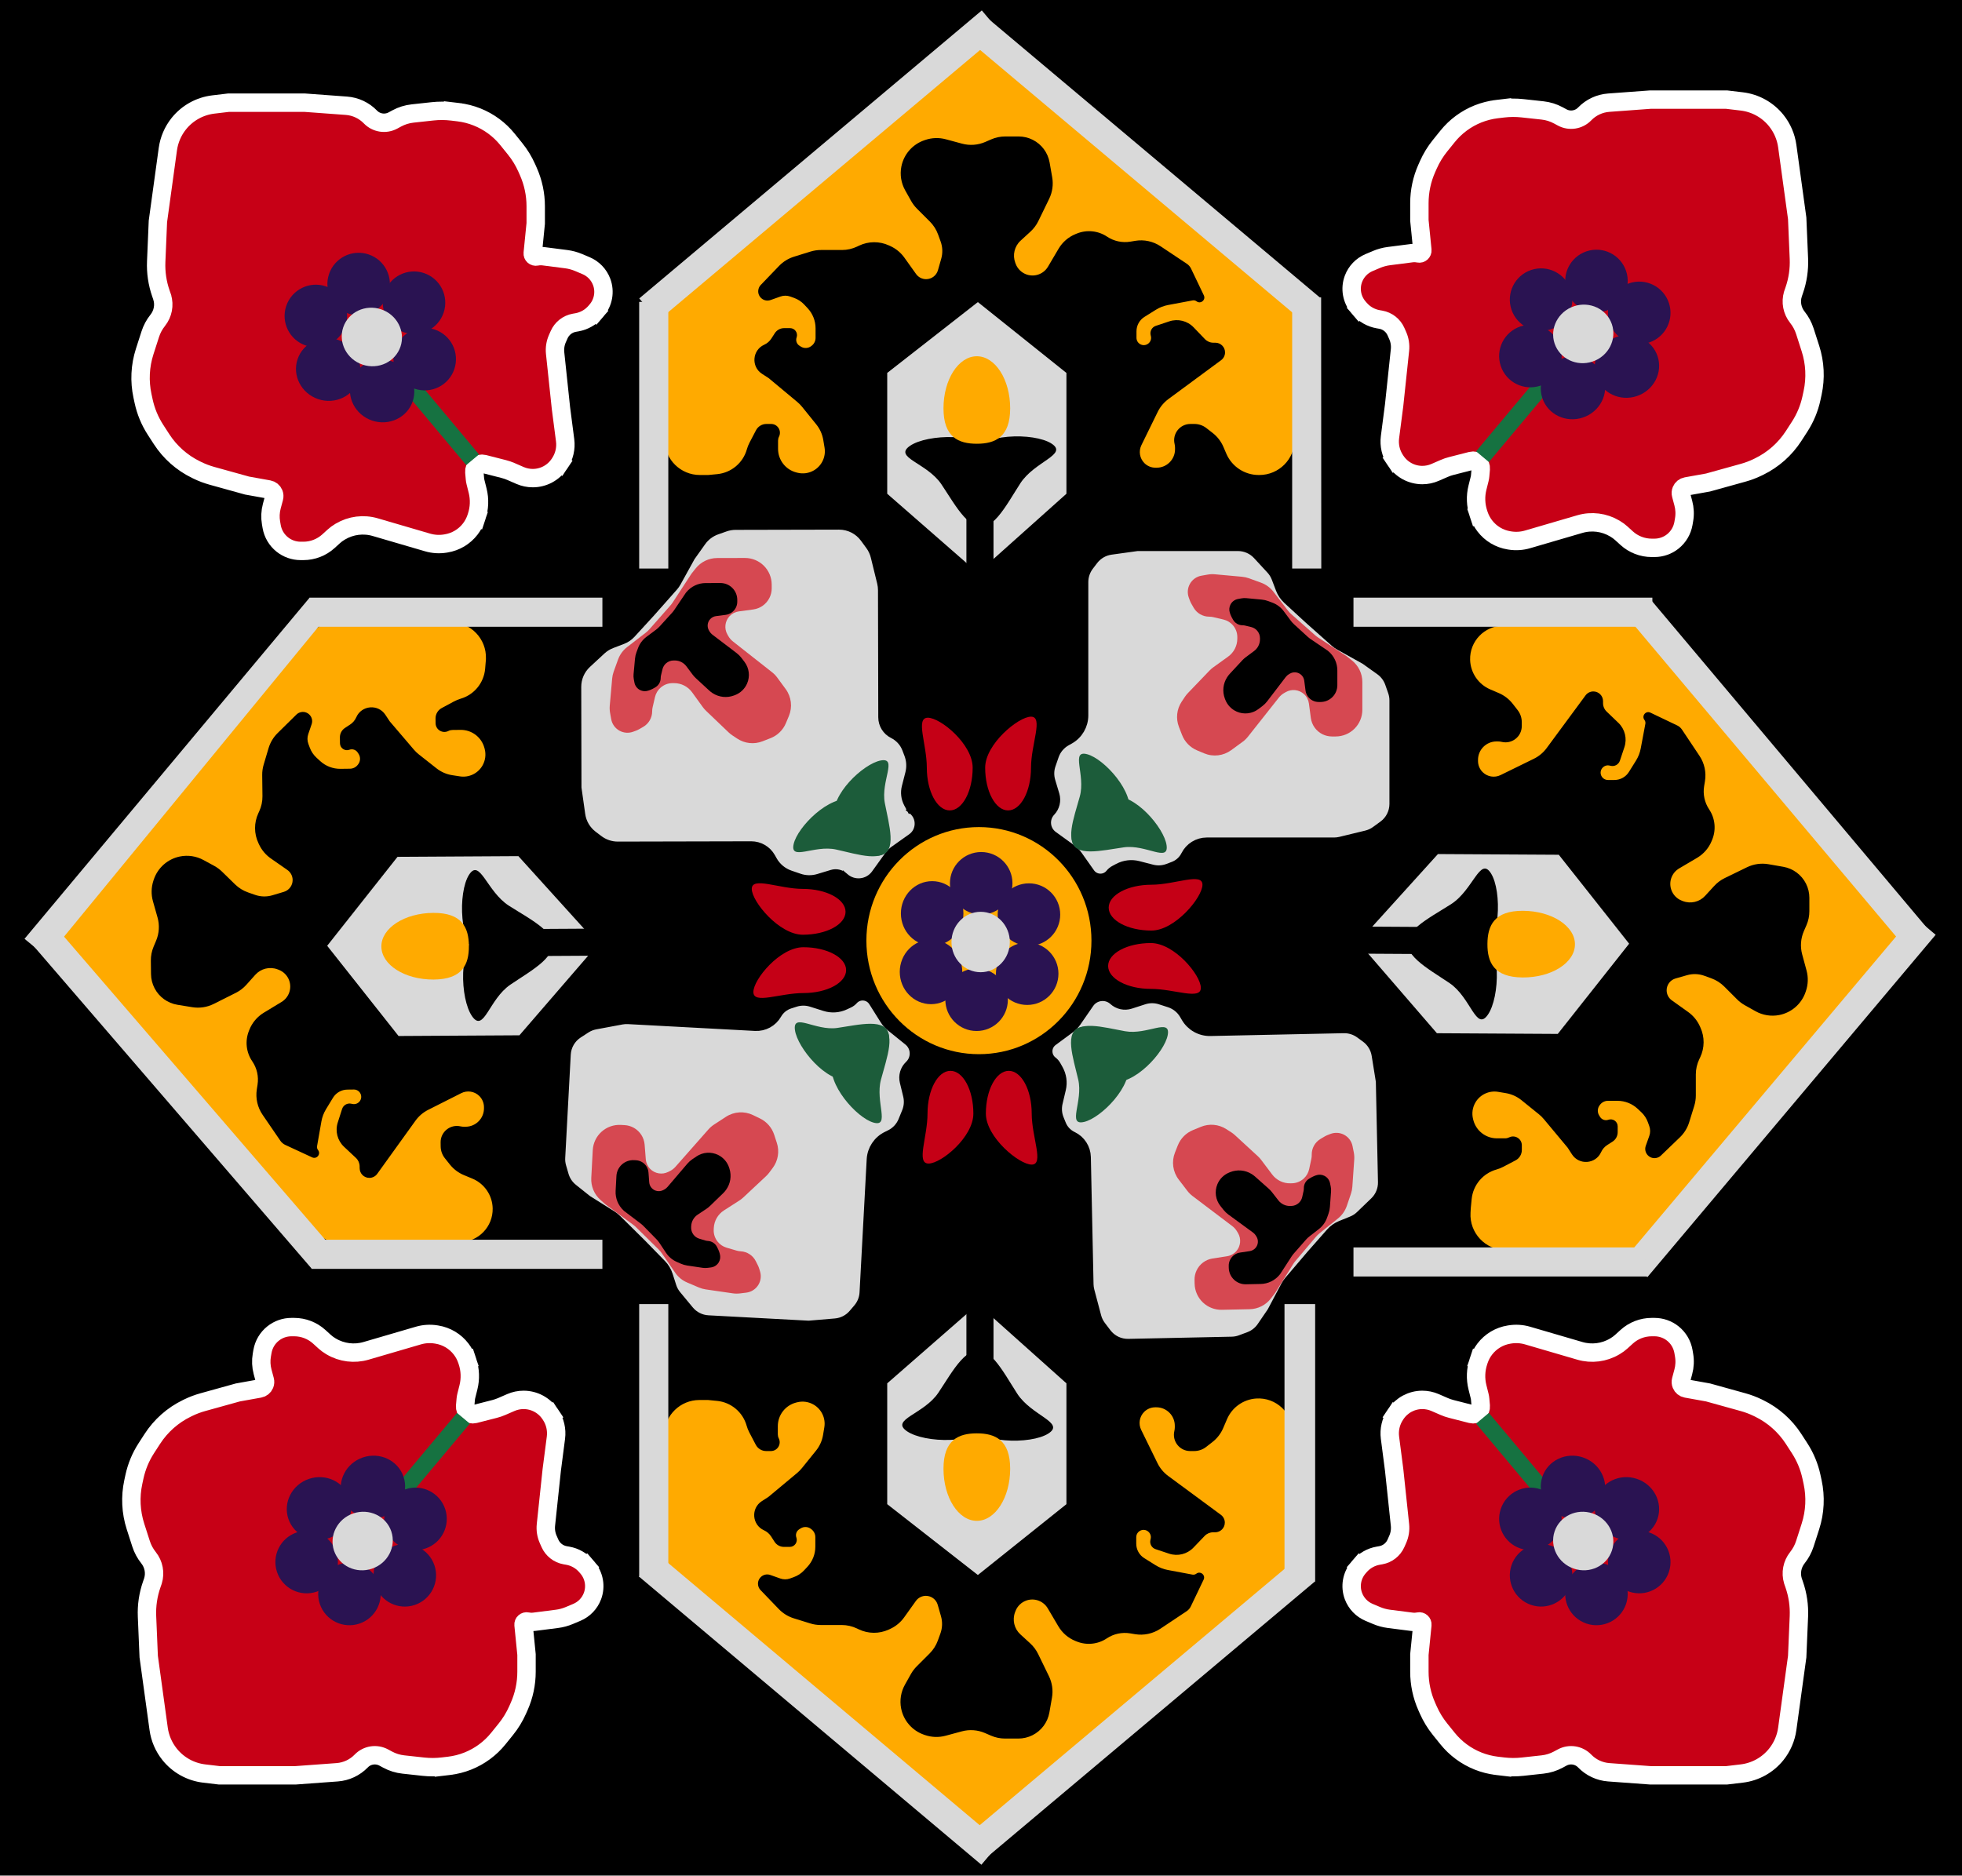 <svg width="1280" height="1224" viewBox="0 0 1280 1224" fill="none" xmlns="http://www.w3.org/2000/svg">
<rect x="0" y="0" width="1280" height="1224" fill="#333333" stroke="none"/>
<g clip-path="url(#clip0_109_880)">
<rect width="1223.55" height="1732" transform="matrix(0 -1 1 0 -226 1223.55)" fill="black"/>
<path d="M697.956 670.862L686.665 679.195C682.112 682.556 682.051 689.344 686.544 692.785C687.461 693.487 688.225 694.369 688.79 695.376L690.221 697.927C692.385 701.787 693.023 706.318 692.008 710.625L689.886 719.633C689.046 723.197 689.334 726.933 690.709 730.326L692.126 733.82C693.546 737.323 696.229 740.165 699.645 741.784C704.808 744.23 708.146 749.384 708.267 755.095L709.047 791.988L710.023 838.128C710.052 839.531 710.249 840.925 710.608 842.281L715.082 859.168C715.674 861.402 716.698 863.498 718.096 865.337L721.722 870.108C725.144 874.609 730.513 877.202 736.166 877.082L803.678 875.654C805.666 875.612 807.632 875.235 809.494 874.539L814.926 872.508C818.34 871.231 821.276 868.93 823.331 865.92L830.065 856.059L838.961 839.216C839.565 838.072 840.294 836.997 841.133 836.011L855.793 818.8L868.308 804.605C870.121 802.549 872.386 800.944 874.926 799.914L882.058 797.023C884.147 796.176 886.055 794.937 887.678 793.374L896.971 784.424C900.524 781.003 902.486 776.252 902.382 771.321L900.993 705.66L898.231 688.457C897.492 683.851 894.962 679.725 891.193 676.977L887.396 674.209C884.269 671.93 880.48 670.739 876.611 670.821L807.141 672.291L789.634 672.661C783.238 672.796 777.269 669.465 774.026 663.951L772.812 661.887C770.616 658.154 767.126 655.357 763.004 654.027L757.036 652.101C753.505 650.962 749.705 650.963 746.174 652.104L737.348 654.956C733.636 656.156 729.566 655.276 726.682 652.649C721.813 648.216 714.152 649.092 710.41 654.511L702.004 666.684C700.895 668.291 699.527 669.702 697.956 670.862Z" fill="#D9D9D9" stroke="black" stroke-width="6.797"/>
<path d="M766.53 752.161L768.376 747.484C770.172 742.933 773.743 739.31 778.267 737.447L783.445 735.316C788.86 733.087 795.021 733.632 799.962 736.777L803.14 738.8C804.036 739.371 804.88 740.019 805.662 740.739L820.615 754.498C821.418 755.237 822.152 756.047 822.809 756.919L829.956 766.417C832.755 770.136 837.172 772.281 841.826 772.183L842.861 772.161C845.737 772.1 848.492 770.986 850.602 769.029C852.376 767.384 853.599 765.23 854.103 762.864L855.519 756.219C855.707 755.336 855.792 754.434 855.773 753.531C855.684 749.328 857.854 745.4 861.459 743.238L863.937 741.752C864.663 741.316 865.426 740.943 866.216 740.636L867.95 739.964C870.811 738.855 874.009 739.019 876.741 740.417C879.672 741.916 881.756 744.674 882.397 747.904L883.198 751.944C883.508 753.508 883.609 755.106 883.499 756.697L882.263 774.44C882.155 775.987 881.848 777.514 881.349 778.982L878.666 786.877C877.565 790.116 875.564 792.974 872.897 795.117L860.941 804.723C860.048 805.441 859.225 806.242 858.484 807.116L845.182 822.81C844.622 823.471 844.111 824.171 843.652 824.905L831.846 843.784L829.167 847.282C825.842 851.623 820.724 854.217 815.257 854.333L806.916 854.509L797.135 854.716C792.519 854.814 788.054 853.074 784.722 849.88C781.389 846.685 779.462 842.298 779.364 837.682L779.313 835.256C779.268 833.1 779.725 830.964 780.648 829.015C782.619 824.854 786.524 821.941 791.074 821.236L800.499 819.776C802.845 819.413 804.989 818.236 806.555 816.453C809.461 813.145 809.896 808.338 807.631 804.562L806.977 803.472C806.197 802.17 805.173 801.03 803.963 800.114L778.038 780.492C776.741 779.51 775.583 778.357 774.596 777.065L768.968 769.695C765.139 764.681 764.214 758.029 766.53 752.161Z" fill="#D64851"/>
<path d="M798.195 789.483L796.173 786.925C793.021 782.936 792.263 777.558 794.188 772.853C795.636 769.313 798.462 766.513 802.015 765.098L802.591 764.868C807.153 763.052 812.305 763.496 816.488 766.067L816.596 766.133C817.385 766.618 818.129 767.171 818.821 767.786L827.76 775.732C828.503 776.392 829.183 777.119 829.794 777.902L834.009 783.317C835.849 785.679 838.697 787.034 841.691 786.971L842.439 786.955C844.222 786.917 845.933 786.242 847.261 785.051C848.424 784.01 849.23 782.63 849.567 781.106L850.454 777.097C850.577 776.543 850.632 775.978 850.621 775.411C850.566 772.824 851.922 770.411 854.16 769.113L855.845 768.136C856.317 767.862 856.811 767.628 857.322 767.436L858.502 766.994C860.291 766.322 862.278 766.421 863.992 767.267C865.907 768.212 867.277 769.989 867.705 772.081L868.163 774.319C868.376 775.359 868.445 776.423 868.368 777.482L867.63 787.613C867.525 789.059 867.227 790.484 866.746 791.851L865.779 794.595C864.738 797.547 862.871 800.137 860.398 802.057L854.276 806.811C853.458 807.447 852.703 808.158 852.02 808.937L844.051 818.018C843.529 818.613 843.051 819.245 842.621 819.909L835.255 831.282L834.933 831.688C831.914 835.496 827.354 837.76 822.495 837.862L819.285 837.93L812.832 838.067C809.991 838.127 807.238 837.081 805.153 835.151C802.973 833.131 801.706 830.313 801.643 827.341L801.617 826.104C801.588 824.722 801.89 823.353 802.499 822.113C803.749 819.568 806.168 817.797 808.971 817.376L815.313 816.422C816.738 816.208 818.046 815.508 819.016 814.442C820.899 812.371 821.18 809.303 819.705 806.925L819.33 806.321C818.842 805.534 818.207 804.849 817.459 804.302L801.368 792.539C800.177 791.669 799.109 790.641 798.195 789.483Z" fill="black"/>
<path d="M577.464 665.352L569.997 653.47C566.986 648.678 560.221 648.111 556.454 652.334C555.686 653.196 554.749 653.892 553.703 654.38L551.052 655.616C547.041 657.487 542.475 657.784 538.256 656.451L529.431 653.661C525.941 652.558 522.193 652.566 518.707 653.684L515.117 654.835C511.517 655.99 508.483 658.454 506.613 661.739C503.788 666.705 498.4 669.648 492.695 669.342L455.847 667.365L409.763 664.892C408.362 664.816 406.958 664.908 405.578 665.165L388.404 668.366C386.132 668.789 383.966 669.653 382.027 670.91L376.999 674.17C372.255 677.246 369.268 682.406 368.965 688.053L365.347 755.483C365.24 757.468 365.47 759.457 366.025 761.366L367.644 766.934C368.663 770.434 370.738 773.533 373.586 775.808L382.917 783.259L399.048 793.388C400.144 794.077 401.162 794.883 402.082 795.794L418.15 811.698L431.371 825.239C433.285 827.2 434.717 829.579 435.554 832.188L437.905 839.517C438.593 841.663 439.686 843.658 441.123 845.394L449.354 855.329C452.501 859.128 457.092 861.439 462.017 861.703L527.598 865.222L544.959 863.753C549.607 863.36 553.911 861.145 556.933 857.592L559.976 854.013C562.483 851.065 563.953 847.375 564.161 843.511L567.884 774.124L568.822 756.639C569.165 750.251 572.933 744.547 578.674 741.725L580.823 740.669C584.709 738.758 587.759 735.487 589.393 731.476L591.759 725.668C593.159 722.231 593.442 718.442 592.568 714.836L590.383 705.822C589.464 702.031 590.645 698.037 593.48 695.357C598.265 690.833 597.963 683.128 592.839 678.992L581.327 669.701C579.808 668.474 578.503 667.005 577.464 665.352Z" fill="#D9D9D9" stroke="black" stroke-width="6.797"/>
<path d="M491.271 727.66L495.798 729.85C500.201 731.981 503.548 735.813 505.067 740.464L506.806 745.785C508.624 751.352 507.621 757.456 504.116 762.147L501.861 765.166C501.225 766.017 500.515 766.81 499.739 767.536L484.902 781.419C484.105 782.165 483.242 782.837 482.323 783.426L472.318 789.845C468.401 792.358 465.931 796.602 465.682 801.25L465.626 802.284C465.472 805.157 466.378 807.987 468.171 810.237C469.68 812.129 471.736 813.509 474.058 814.189L480.578 816.097C481.445 816.351 482.338 816.503 483.24 816.552C487.438 816.777 491.192 819.234 493.079 822.99L494.377 825.572C494.757 826.33 495.072 827.118 495.319 827.928L495.859 829.708C496.752 832.643 496.349 835.821 494.752 838.441C493.038 841.252 490.131 843.123 486.863 843.521L482.774 844.018C481.191 844.211 479.59 844.192 478.012 843.963L460.411 841.406C458.876 841.183 457.377 840.763 455.95 840.155L448.277 836.89C445.129 835.55 442.428 833.341 440.491 830.522L431.805 817.882C431.156 816.938 430.418 816.057 429.602 815.253L414.945 800.816C414.328 800.208 413.668 799.646 412.971 799.133L395.026 785.95L391.738 783.017C387.657 779.378 385.452 774.08 385.745 768.62L386.193 760.289L386.717 750.52C386.964 745.91 389.033 741.587 392.467 738.502C395.902 735.418 400.421 733.824 405.031 734.071L407.453 734.201C409.607 734.317 411.704 734.932 413.578 735.998C417.579 738.275 420.193 742.387 420.556 746.976L421.308 756.484C421.495 758.851 422.508 761.076 424.17 762.772C427.251 765.917 432.012 766.71 435.947 764.733L437.083 764.162C438.44 763.481 439.653 762.545 440.657 761.407L462.16 737.02C463.236 735.8 464.472 734.732 465.835 733.844L473.605 728.781C478.89 725.337 485.593 724.912 491.271 727.66Z" fill="#D64851"/>
<path d="M451.688 756.451L454.39 754.626C458.603 751.781 464.022 751.426 468.571 753.697C471.993 755.406 474.573 758.433 475.72 762.082L475.905 762.674C477.376 767.358 476.549 772.462 473.672 776.442L473.598 776.545C473.056 777.295 472.449 777.996 471.784 778.64L463.192 786.961C462.479 787.652 461.703 788.276 460.876 788.826L455.162 792.626C452.668 794.284 451.105 797.023 450.944 800.013L450.904 800.76C450.809 802.541 451.354 804.298 452.442 805.711C453.394 806.948 454.71 807.855 456.204 808.305L460.136 809.489C460.679 809.653 461.239 809.751 461.805 809.781C464.389 809.92 466.693 811.452 467.821 813.781L468.669 815.534C468.907 816.025 469.104 816.536 469.257 817.059L469.61 818.269C470.146 820.104 469.899 822.078 468.928 823.723C467.842 825.562 465.968 826.796 463.85 827.067L461.583 827.356C460.531 827.491 459.464 827.48 458.414 827.324L448.366 825.832C446.933 825.619 445.534 825.216 444.206 824.633L441.543 823.464C438.677 822.206 436.233 820.15 434.503 817.541L430.219 811.081C429.647 810.218 428.994 809.412 428.268 808.672L419.807 800.048C419.253 799.483 418.659 798.959 418.028 798.48L407.238 790.286L406.856 789.934C403.285 786.639 401.368 781.923 401.629 777.07L401.801 773.863L402.147 767.419C402.299 764.581 403.547 761.914 405.628 759.979C407.805 757.955 410.71 756.903 413.678 757.062L414.914 757.128C416.294 757.202 417.636 757.606 418.828 758.306C421.273 759.742 422.857 762.286 423.068 765.114L423.546 771.509C423.653 772.946 424.253 774.303 425.244 775.35C427.168 777.382 430.207 777.891 432.688 776.598L433.319 776.269C434.14 775.841 434.871 775.259 435.471 774.554L448.403 759.386C449.36 758.264 450.465 757.276 451.688 756.451Z" fill="black"/>
<path d="M450.341 362.891L450.229 363.048L450.136 363.216L440.923 379.887C440.417 380.802 439.813 381.659 439.12 382.442L424.157 399.351L411.394 413.286C409.899 414.918 408.046 416.18 405.979 416.973L398.793 419.729C396.284 420.691 393.982 422.124 392.011 423.952L382.55 432.724C378.237 436.723 375.792 442.342 375.805 448.223L375.952 513.898L375.952 514.132L375.985 514.365L378.421 531.617C379.198 537.125 382.121 542.101 386.553 545.462L390.296 548.301C393.972 551.089 398.462 552.593 403.076 552.583L472.562 552.428L490.073 552.389C495.24 552.377 500.01 555.159 502.544 559.661L503.719 561.748C506.252 566.247 510.349 569.661 515.233 571.339L521.164 573.377C525.348 574.815 529.878 574.899 534.112 573.619L542.99 570.934C545.557 570.157 548.344 570.816 550.292 572.658L552.53 570.293L550.292 572.658C556.572 578.597 566.646 577.637 571.691 570.619L580.326 558.607C581.246 557.327 582.372 556.208 583.659 555.296L595.105 547.177C601.567 542.594 601.831 533.096 595.634 528.161L593.517 530.82L595.634 528.161C595.092 527.729 594.643 527.192 594.316 526.581L591.321 528.187L594.316 526.581L592.934 524.003C591.245 520.853 590.799 517.184 591.684 513.721L593.977 504.755C595.058 500.526 594.799 496.065 593.236 491.99L591.886 488.469C590.228 484.145 587.006 480.6 582.858 478.538C578.895 476.568 576.386 472.528 576.376 468.102L576.294 431.201L576.191 385.051C576.187 383.378 575.984 381.712 575.587 380.087L571.433 363.118C570.778 360.442 569.604 357.921 567.979 355.696L564.444 350.858C560.466 345.415 554.125 342.203 547.383 342.218L479.856 342.369C477.485 342.374 475.133 342.779 472.897 343.567L467.428 345.495C463.33 346.94 459.778 349.617 457.26 353.159L450.341 362.891Z" fill="#D9D9D9" stroke="black" stroke-width="6.797"/>
<path d="M514.671 467.222L512.737 471.863C510.855 476.379 507.216 479.934 502.657 481.711L497.441 483.743C491.984 485.87 485.834 485.208 480.954 481.971L477.815 479.888C476.929 479.3 476.098 478.636 475.329 477.901L460.64 463.862C459.851 463.108 459.132 462.284 458.492 461.4L451.525 451.769C448.797 447.998 444.422 445.769 439.768 445.779L438.732 445.781C435.855 445.788 433.08 446.85 430.933 448.766C429.128 450.378 427.865 452.508 427.316 454.864L425.775 461.481C425.57 462.36 425.468 463.261 425.47 464.164C425.479 468.368 423.235 472.254 419.59 474.347L417.085 475.787C416.35 476.209 415.58 476.567 414.785 476.859L413.039 477.498C410.157 478.553 406.962 478.328 404.257 476.879C401.355 475.325 399.324 472.527 398.745 469.286L398.02 465.231C397.739 463.662 397.668 462.062 397.809 460.474L399.38 442.757C399.517 441.213 399.853 439.692 400.38 438.233L403.212 430.39C404.374 427.173 406.428 424.353 409.135 422.261L421.271 412.883C422.177 412.182 423.015 411.397 423.773 410.537L437.369 395.097C437.941 394.448 438.466 393.757 438.939 393.032L451.1 374.38L453.845 370.933C457.251 366.656 462.417 364.158 467.885 364.146L476.228 364.128L486.012 364.106C490.628 364.096 495.059 365.919 498.331 369.176C501.602 372.433 503.446 376.857 503.456 381.473L503.462 383.899C503.467 386.056 502.969 388.184 502.009 390.115C499.96 394.237 496 397.076 491.438 397.695L481.987 398.976C479.635 399.295 477.469 400.431 475.869 402.184C472.901 405.437 472.375 410.234 474.568 414.052L475.201 415.155C475.957 416.471 476.959 417.63 478.152 418.569L503.701 438.678C504.979 439.684 506.115 440.859 507.077 442.17L512.565 449.645C516.299 454.73 517.098 461.399 514.671 467.222Z" fill="#D64851"/>
<path d="M483.723 429.306L485.695 431.902C488.771 435.95 489.428 441.341 487.414 446.009C485.899 449.522 483.021 452.267 479.441 453.615L478.861 453.834C474.266 455.564 469.123 455.022 464.99 452.373L464.882 452.304C464.103 451.805 463.369 451.238 462.689 450.61L453.902 442.496C453.172 441.822 452.506 441.083 451.91 440.287L447.798 434.794C446.003 432.397 443.181 430.989 440.187 430.995L439.439 430.997C437.655 431.001 435.931 431.644 434.581 432.809C433.399 433.829 432.567 435.193 432.201 436.71L431.238 440.702C431.105 441.253 431.039 441.818 431.04 442.384C431.046 444.972 429.644 447.358 427.382 448.614L425.679 449.559C425.202 449.824 424.703 450.049 424.189 450.231L423.001 450.651C421.199 451.289 419.214 451.152 417.517 450.274C415.62 449.293 414.284 447.49 413.895 445.391L413.48 443.144C413.287 442.1 413.238 441.035 413.335 439.978L414.264 429.863C414.397 428.419 414.721 427 415.229 425.642L416.247 422.918C417.343 419.986 419.26 417.431 421.768 415.558L427.979 410.92C428.809 410.301 429.577 409.604 430.275 408.838L438.414 399.909C438.947 399.324 439.437 398.701 439.88 398.045L447.459 386.814L447.789 386.414C450.88 382.664 455.482 380.487 460.342 380.476L463.553 380.469L470.007 380.455C472.848 380.448 475.581 381.546 477.629 383.516C479.771 385.576 480.984 388.418 480.991 391.39L480.994 392.628C480.997 394.01 480.668 395.373 480.036 396.601C478.738 399.122 476.287 400.847 473.476 401.215L467.117 402.049C465.688 402.236 464.367 402.91 463.377 403.958C461.455 405.993 461.116 409.056 462.547 411.461L462.91 412.072C463.383 412.868 464.005 413.565 464.742 414.126L480.608 426.191C481.782 427.084 482.83 428.132 483.723 429.306Z" fill="black"/>
<path d="M702.877 558.443L710.969 569.908C714.233 574.531 721.018 574.735 724.554 570.316C725.275 569.414 726.172 568.669 727.191 568.126L729.772 566.749C733.677 564.667 738.221 564.125 742.505 565.231L751.466 567.543C755.011 568.458 758.753 568.249 762.174 566.946L765.697 565.604C769.23 564.258 772.128 561.635 773.819 558.254C776.374 553.144 781.596 549.916 787.31 549.916H824.211H870.361C871.764 549.916 873.162 549.749 874.525 549.419L891.503 545.303C893.749 544.758 895.866 543.779 897.735 542.42L902.58 538.896C907.153 535.57 909.859 530.257 909.859 524.603V457.075C909.859 455.087 909.523 453.113 908.867 451.237L906.951 445.764C905.747 442.323 903.509 439.34 900.542 437.221L890.826 430.281L874.175 421.03C873.044 420.402 871.985 419.65 871.017 418.79L854.12 403.77L840.192 390.957C838.176 389.102 836.618 386.803 835.642 384.242L832.903 377.05C832.1 374.944 830.902 373.01 829.373 371.354L820.622 361.874C817.277 358.249 812.568 356.188 807.636 356.188H741.961L724.703 358.585C720.083 359.227 715.904 361.669 713.077 365.379L710.229 369.116C707.884 372.194 706.614 375.957 706.614 379.827V449.313V466.824C706.614 473.221 703.157 479.119 697.576 482.245L695.487 483.414C691.708 485.531 688.838 488.961 687.421 493.053L685.369 498.98C684.156 502.486 684.076 506.286 685.143 509.84L687.808 518.723C688.929 522.46 687.962 526.511 685.276 529.339C680.74 534.113 681.454 541.791 686.793 545.646L698.786 554.308C700.368 555.451 701.751 556.848 702.877 558.443Z" fill="#D9D9D9" stroke="black" stroke-width="6.797"/>
<path d="M338.865 675.592L260.016 676.047L213.453 617.176L259.342 559.132L338.191 558.677L390.184 616.157L338.865 675.592Z" fill="#D9D9D9"/>
<rect x="515.299" y="622.912" width="169.937" height="17.674" transform="rotate(179.67 515.299 622.912)" fill="black"/>
<path d="M313.797 626.285C299.175 616.964 298.801 582.266 305.943 570.934C313.084 559.602 317.473 581.762 332.095 591.083C346.718 600.404 366.307 609.999 359.166 621.331C352.025 632.664 328.419 635.606 313.797 626.285Z" fill="black"/>
<path d="M312.767 607.658C298.664 617.232 300.197 651.919 307.958 663.121C315.718 674.322 318.887 652.096 332.991 642.523C347.094 632.949 366.147 623.015 358.387 611.813C350.626 600.612 326.871 598.085 312.767 607.658Z" fill="black"/>
<path d="M248.806 617.651C248.737 605.638 263.897 595.812 282.668 595.703C301.438 595.595 305.835 605.309 305.904 617.322C305.973 629.335 301.689 639.098 282.919 639.207C264.148 639.315 248.876 629.664 248.806 617.651Z" fill="#FFAA00"/>
<path d="M937.428 674.233L1016.28 674.688L1062.84 615.817L1016.95 557.773L938.102 557.318L886.109 614.798L937.428 674.233Z" fill="#D9D9D9"/>
<rect width="169.937" height="17.674" transform="matrix(1 0.006 0.006 -1 760.995 621.553)" fill="black"/>
<path d="M964.863 625.287C979.486 615.966 979.859 581.268 972.717 569.936C965.576 558.604 961.187 580.764 946.565 590.085C931.943 599.406 912.353 609.001 919.494 620.333C926.635 631.666 950.241 634.608 964.863 625.287Z" fill="black"/>
<path d="M965.893 606.66C979.996 616.234 978.463 650.921 970.702 662.123C962.942 673.324 959.773 651.098 945.67 641.524C931.566 631.951 912.513 622.017 920.274 610.815C928.034 599.614 951.79 597.087 965.893 606.66Z" fill="black"/>
<path d="M1027.49 616.292C1027.56 604.279 1012.4 594.453 993.628 594.344C974.858 594.236 970.461 603.95 970.392 615.963C970.323 627.976 974.607 637.739 993.377 637.848C1012.15 637.956 1027.42 628.305 1027.49 616.292Z" fill="#FFAA00"/>
<path d="M578.82 902.706V981.557L637.958 1027.78L695.737 981.557V902.706L637.958 851.045L578.82 902.706Z" fill="#D9D9D9"/>
<rect width="169.937" height="17.674" transform="matrix(0 1 1 0 630.485 725.971)" fill="black"/>
<path d="M628.529 927.93C637.935 942.498 672.634 942.671 683.925 935.465C695.216 928.258 673.031 923.997 663.626 909.429C654.221 894.86 644.512 875.326 633.221 882.533C621.93 889.739 619.124 913.361 628.529 927.93Z" fill="black"/>
<path d="M647.161 928.852C637.67 943.01 602.974 941.677 591.728 933.981C580.482 926.285 602.69 922.988 612.181 908.83C621.673 894.672 631.498 875.561 642.744 883.257C653.99 890.953 656.653 914.693 647.161 928.852Z" fill="black"/>
<path d="M637.28 992.432C649.294 992.432 659.032 977.216 659.032 958.445C659.032 939.674 649.294 935.334 637.28 935.334C625.267 935.334 615.528 939.674 615.528 958.445C615.528 977.216 625.267 992.432 637.28 992.432Z" fill="#FFAA00"/>
<path d="M578.82 322.2V243.35L637.958 197.127L695.737 243.35V322.2L637.958 373.861L578.82 322.2Z" fill="#D9D9D9"/>
<rect x="630.485" y="498.935" width="169.937" height="17.674" transform="rotate(-90 630.485 498.935)" fill="black"/>
<ellipse cx="638.642" cy="613.813" rx="74.093" ry="73.413" transform="rotate(-90 638.642 613.813)" fill="#FFAA00"/>
<circle cx="640.133" cy="576.393" r="20.392" transform="rotate(-90 640.133 576.393)" fill="#2A1352"/>
<circle cx="670.133" cy="635.393" r="20.392" transform="rotate(-90 670.133 635.393)" fill="#2A1352"/>
<ellipse cx="608.133" cy="596.072" rx="21.072" ry="20.392" transform="rotate(-90 608.133 596.072)" fill="#2A1352"/>
<circle cx="637.133" cy="652.393" r="20.392" transform="rotate(-90 637.133 652.393)" fill="#2A1352"/>
<circle cx="671.289" cy="596.818" r="20.392" transform="rotate(-90 671.289 596.818)" fill="#2A1352"/>
<ellipse cx="607.392" cy="634.205" rx="21.072" ry="20.392" transform="rotate(-90 607.392 634.205)" fill="#2A1352"/>
<path d="M725.723 519.624C740.241 517.587 759.468 540.152 761.07 551.572C762.671 562.991 747.719 550.894 733.201 552.931C718.682 554.967 700.815 559.593 699.213 548.173C697.611 536.753 711.205 521.66 725.723 519.624Z" fill="#1C5C3A"/>
<path d="M736.578 531.274C740.423 517.127 720.455 495.216 709.327 492.192C698.199 489.167 708.32 505.522 704.475 519.669C700.63 533.816 693.795 550.96 704.923 553.985C716.051 557.009 732.733 545.421 736.578 531.274Z" fill="#1C5C3A"/>
<path d="M630.529 296.948C639.935 282.38 674.634 282.207 685.925 289.413C697.216 296.62 675.031 300.881 665.626 315.449C656.221 330.018 646.512 349.552 635.221 342.345C623.93 335.139 621.124 311.517 630.529 296.948Z" fill="black"/>
<path d="M649.161 296.026C639.67 281.868 604.974 283.201 593.728 290.897C582.482 298.593 604.69 301.89 614.181 316.048C623.673 330.206 633.498 349.317 644.744 341.621C655.99 333.925 658.653 310.184 649.161 296.026Z" fill="black"/>
<path d="M553.659 704.659C539.27 706.73 520.214 683.779 518.627 672.164C517.039 660.548 531.859 672.853 546.248 670.781C560.637 668.71 578.345 664.005 579.933 675.62C581.52 687.236 568.048 702.588 553.659 704.659Z" fill="#1C5C3A"/>
<path d="M542.9 692.808C539.089 707.198 558.88 729.484 569.909 732.56C580.938 735.636 570.906 719.001 574.717 704.612C578.528 690.223 585.302 672.785 574.274 669.709C563.245 666.632 546.711 678.419 542.9 692.808Z" fill="#1C5C3A"/>
<path d="M735.949 694.101C739.256 708.383 718.472 729.523 707.238 732.124C696.004 734.725 706.737 718.765 703.43 704.483C700.123 690.2 693.942 672.809 705.176 670.208C716.41 667.607 732.642 679.818 735.949 694.101Z" fill="#1C5C3A"/>
<path d="M725.301 705.94C739.731 708.524 759.799 686.703 761.831 675.353C763.864 664.002 748.464 675.524 734.033 672.94C719.603 670.356 701.923 665.057 699.89 676.408C697.858 687.759 710.87 703.356 725.301 705.94Z" fill="#1C5C3A"/>
<path d="M544.356 533.138C541.609 518.738 563.203 498.426 574.53 496.265C585.857 494.105 574.509 509.634 577.255 524.034C580.002 538.435 585.5 556.054 574.172 558.214C562.845 560.375 547.103 547.539 544.356 533.138Z" fill="#1C5C3A"/>
<path d="M555.458 521.724C541.139 518.578 520.235 539.599 517.761 550.862C515.287 562.124 531.125 551.212 545.443 554.358C559.762 557.504 577.222 563.489 579.696 552.226C582.17 540.963 569.777 524.87 555.458 521.724Z" fill="#1C5C3A"/>
<path d="M672.628 467.667C680.887 467.667 672.628 485.583 672.628 500.975C672.628 516.367 665.932 528.844 657.673 528.844C649.414 528.844 642.719 516.367 642.719 500.975C642.719 485.583 664.369 467.667 672.628 467.667Z" fill="#C50016"/>
<path d="M605.333 468.347C613.592 468.347 634.563 485.583 634.563 500.975C634.563 516.367 627.867 528.844 619.608 528.844C611.349 528.844 604.654 516.367 604.654 500.975C604.654 485.583 597.074 468.347 605.333 468.347Z" fill="#C50016"/>
<path d="M490.454 580.052C490.454 571.793 508.37 580.052 523.762 580.052C539.154 580.052 551.632 586.748 551.632 595.007C551.632 603.266 539.154 609.961 523.762 609.961C508.37 609.961 490.454 588.312 490.454 580.052Z" fill="#C50016"/>
<path d="M491.505 647.344C491.505 639.085 508.741 618.114 524.133 618.114C539.525 618.114 552.003 624.81 552.003 633.069C552.003 641.328 539.525 648.023 524.133 648.023C508.741 648.023 491.505 655.603 491.505 647.344Z" fill="#C50016"/>
<path d="M784.476 577.333C784.476 569.074 766.561 577.333 751.169 577.333C735.777 577.333 723.299 584.028 723.299 592.287C723.299 600.546 735.777 607.242 751.169 607.242C766.561 607.242 784.476 585.592 784.476 577.333Z" fill="#C50016"/>
<path d="M783.428 644.624C783.428 636.365 766.192 615.395 750.8 615.395C735.408 615.395 722.931 622.09 722.931 630.349C722.931 638.608 735.408 645.303 750.8 645.303C766.192 645.303 783.428 652.883 783.428 644.624Z" fill="#C50016"/>
<path d="M673.085 759.959C681.344 759.959 673.085 742.043 673.085 726.651C673.085 711.259 666.389 698.781 658.13 698.781C649.871 698.781 643.176 711.259 643.176 726.651C643.176 742.043 664.826 759.959 673.085 759.959Z" fill="#C50016"/>
<path d="M605.79 759.279C614.049 759.279 635.02 742.043 635.02 726.651C635.02 711.259 628.324 698.781 620.065 698.781C611.806 698.781 605.111 711.259 605.111 726.651C605.111 742.043 597.531 759.279 605.79 759.279Z" fill="#C50016"/>
<path d="M637.28 232.474C649.294 232.474 659.032 247.69 659.032 266.461C659.032 285.232 649.294 289.572 637.28 289.572C625.267 289.572 615.528 285.232 615.528 266.461C615.528 247.69 625.267 232.474 637.28 232.474Z" fill="#FFAA00"/>
<path d="M785.61 491.605L780.973 489.66C776.461 487.768 772.914 484.121 771.148 479.559L769.127 474.338C767.013 468.877 767.688 462.728 770.936 457.855L773.026 454.721C773.615 453.836 774.282 453.006 775.018 452.24L789.09 437.581C789.846 436.794 790.671 436.077 791.557 435.439L801.204 428.494C804.981 425.774 807.22 421.404 807.22 416.749V415.714C807.22 412.837 806.164 410.059 804.252 407.909C802.644 406.1 800.517 404.832 798.162 404.278L791.549 402.722C790.67 402.515 789.77 402.411 788.866 402.411C784.663 402.411 780.782 400.158 778.696 396.509L777.263 394C776.842 393.264 776.485 392.494 776.196 391.697L775.56 389.95C774.512 387.066 774.744 383.872 776.199 381.17C777.76 378.271 780.562 376.246 783.804 375.674L787.86 374.958C789.43 374.681 791.03 374.614 792.618 374.758L810.331 376.369C811.876 376.509 813.395 376.848 814.853 377.378L822.69 380.228C825.905 381.397 828.72 383.458 830.806 386.17L840.157 398.326C840.855 399.234 841.639 400.074 842.497 400.833L857.906 414.464C858.555 415.038 859.244 415.564 859.968 416.038L878.593 428.241L882.034 430.994C886.304 434.409 888.789 439.581 888.789 445.049V453.392V463.176C888.789 467.792 886.956 472.219 883.691 475.484C880.427 478.748 876 480.582 871.383 480.582H868.957C866.801 480.582 864.674 480.08 862.745 479.115C858.627 477.056 855.797 473.091 855.189 468.527L853.928 459.073C853.614 456.72 852.484 454.552 850.734 452.948C847.488 449.973 842.691 449.436 838.868 451.621L837.764 452.251C836.446 453.005 835.285 454.004 834.344 455.195L814.178 480.698C813.169 481.974 811.992 483.107 810.679 484.067L803.191 489.539C798.098 493.261 791.428 494.045 785.61 491.605Z" fill="#D64851"/>
<path d="M823.591 460.736L820.991 462.703C816.936 465.77 811.544 466.415 806.88 464.39C803.371 462.867 800.632 459.983 799.292 456.4L799.075 455.82C797.355 451.221 797.908 446.079 800.567 441.952L800.636 441.845C801.137 441.066 801.706 440.334 802.335 439.655L810.469 430.886C811.144 430.158 811.885 429.493 812.681 428.899L818.184 424.799C820.585 423.01 822 420.191 822 417.196V416.448C822 414.665 821.36 412.94 820.198 411.586C819.181 410.402 817.819 409.567 816.303 409.198L812.313 408.226C811.762 408.092 811.198 408.024 810.631 408.024C808.043 408.024 805.66 406.618 804.409 404.352L803.468 402.647C803.204 402.17 802.981 401.671 802.8 401.156L802.382 399.966C801.749 398.164 801.89 396.179 802.772 394.484C803.757 392.589 805.562 391.257 807.663 390.873L809.911 390.463C810.955 390.272 812.02 390.226 813.077 390.325L823.19 391.277C824.633 391.412 826.052 391.74 827.408 392.25L830.131 393.275C833.06 394.378 835.611 396.3 837.478 398.812L842.102 405.033C842.719 405.864 843.415 406.635 844.179 407.334L853.09 415.493C853.673 416.028 854.295 416.519 854.95 416.963L866.164 424.567L866.564 424.898C870.307 427.998 872.474 432.604 872.474 437.464V440.675V447.129C872.474 449.971 871.37 452.701 869.396 454.744C867.331 456.882 864.486 458.089 861.514 458.089H860.276C858.894 458.089 857.532 457.757 856.305 457.122C853.786 455.819 852.068 453.364 851.706 450.552L850.886 444.192C850.702 442.762 850.031 441.439 848.985 440.447C846.954 438.521 843.893 438.175 841.484 439.6L840.872 439.961C840.075 440.433 839.376 441.053 838.814 441.789L826.714 457.628C825.818 458.801 824.768 459.846 823.591 460.736Z" fill="black"/>
<path d="M616.912 1132.66L627.463 1129.81C632.499 1128.44 637.849 1128.84 642.634 1130.92L646.49 1132.59C649.384 1133.85 652.506 1134.5 655.661 1134.5H664.383C667.571 1134.5 670.715 1133.76 673.566 1132.33C679.39 1129.42 683.488 1123.92 684.61 1117.51L686.301 1107.84C687.135 1103.08 686.444 1098.17 684.327 1093.82L677.263 1079.3C675.998 1076.7 674.254 1074.36 672.122 1072.4L665.666 1066.49C661.662 1062.82 660.304 1057.08 662.237 1052L662.493 1051.33C663.746 1048.04 666.409 1045.49 669.748 1044.37C674.997 1042.62 680.755 1044.78 683.566 1049.55L690.465 1061.24C693.005 1065.55 696.89 1068.91 701.521 1070.79L702.335 1071.12C708.839 1073.77 716.234 1073.03 722.078 1069.13C726.556 1066.15 732.003 1064.98 737.312 1065.86L740.469 1066.39C746.233 1067.35 752.147 1066.08 757.009 1062.84L774.163 1051.4C775.333 1050.62 776.271 1049.54 776.878 1048.27L785.236 1030.8C786.668 1027.8 783.104 1024.91 780.468 1026.92C779.756 1027.47 778.847 1027.68 777.967 1027.52L761.866 1024.5C759.046 1023.97 756.349 1022.92 753.915 1021.4L746.504 1016.77C743.257 1014.74 741.284 1011.18 741.284 1007.35V1003.1C741.284 1001.17 742.449 999.43 744.235 998.694C747.827 997.215 751.584 1000.43 750.684 1004.2L750.526 1004.87C749.912 1007.45 751.369 1010.07 753.884 1010.91L762.71 1013.85C768.306 1015.71 774.476 1014.19 778.561 1009.94L785.936 1002.25C787.374 1000.76 789.36 999.909 791.437 999.909H792.739C796.231 999.909 799.063 997.078 799.063 993.586C799.063 991.578 798.109 989.689 796.493 988.497L762.125 963.144C759.151 960.95 756.749 958.071 755.123 954.752L744.496 933.055C742.575 929.132 743.359 924.422 746.448 921.333C748.364 919.416 750.964 918.34 753.674 918.34H754.418C761.055 918.34 766.435 923.72 766.435 930.356V931.369C766.435 932.196 766.338 933.021 766.146 933.826C764.559 940.491 769.613 946.889 776.464 946.889H779.08C781.898 946.889 784.636 945.95 786.861 944.22L790.981 941.015C794.053 938.626 796.468 935.496 798.001 931.92L800.502 926.084C803.792 918.406 811.095 913.207 819.428 912.612C832.563 911.674 843.652 922.251 843.334 935.415L841.45 1013.6C841.295 1020.04 838.447 1026.11 833.599 1030.35L653.653 1187.75C644.978 1195.33 632.026 1195.33 623.356 1187.74L438.823 1026.11C433.642 1021.57 430.767 1014.95 430.989 1008.07L433.319 935.84C433.72 923.432 443.894 913.581 456.307 913.581H461.907L467.751 914.147C476.93 915.035 484.618 921.474 487.105 930.353C487.525 931.857 488.103 933.311 488.827 934.694L493.069 942.792C494.388 945.311 496.997 946.889 499.84 946.889H502.923C507.189 946.889 509.964 942.4 508.056 938.584C507.658 937.787 507.45 936.909 507.45 936.018V930.636C507.45 923.396 512.345 917.071 519.353 915.254L519.954 915.098C523.696 914.128 527.67 914.702 530.985 916.69C536.062 919.736 538.759 925.577 537.785 931.417L536.947 936.449C536.326 940.174 534.753 943.674 532.381 946.612L523.151 958.039C522.202 959.213 521.141 960.291 519.982 961.257L501.333 976.798L496.994 979.597C489.776 984.254 490.581 995.054 498.409 998.589C500.317 999.451 501.935 1000.85 503.067 1002.61L505.306 1006.09C506.642 1008.17 508.945 1009.43 511.416 1009.43H515.257C518.409 1009.43 520.61 1006.3 519.55 1003.33C518.834 1001.33 519.6 999.099 521.395 997.957L522.297 997.383C524.4 996.044 527.117 996.173 529.084 997.703L529.415 997.96C530.996 999.19 531.921 1001.08 531.921 1003.08V1009.31C531.921 1014.19 530.063 1018.88 526.725 1022.45L524.521 1024.8C522.684 1026.76 520.405 1028.25 517.875 1029.15L515.379 1030.05C513.328 1030.78 511.088 1030.78 509.036 1030.05L502.568 1027.76C497.869 1026.09 493.288 1030.51 494.789 1035.27C495.069 1036.15 495.55 1036.96 496.195 1037.64L508.103 1050.02C510.796 1052.82 514.155 1054.89 517.865 1056.04L528.591 1059.37C530.799 1060.06 533.097 1060.41 535.408 1060.41H549.136C552.57 1060.41 555.961 1061.18 559.059 1062.66L560.271 1063.24C566.428 1066.18 573.574 1066.24 579.778 1063.4L580.73 1062.96C584.381 1061.29 587.529 1058.69 589.863 1055.42L597.493 1044.74C599.001 1042.63 601.436 1041.37 604.031 1041.37C607.619 1041.37 610.772 1043.75 611.757 1047.2L613.896 1054.69C614.958 1058.4 614.819 1062.36 613.497 1066L611.836 1070.57C610.688 1073.72 608.861 1076.59 606.484 1078.97L598.067 1087.39C596.575 1088.88 595.295 1090.57 594.263 1092.41L590.369 1099.37C587.742 1104.06 586.862 1109.53 587.883 1114.8C589.428 1122.78 595.115 1129.34 602.8 1131.99L603.414 1132.2C607.766 1133.7 612.468 1133.86 616.912 1132.66Z" fill="#FFAA00"/>
<rect x="641.378" y="1214.03" width="19.033" height="282.92" transform="rotate(-130.062 641.378 1214.03)" fill="#D9D9D9"/>
<rect width="19.033" height="292.005" transform="matrix(-0.644 0.765 0.765 0.644 429.136 1014.24)" fill="#D9D9D9"/>
<path d="M1178.59 633.333L1175.73 622.783C1174.37 617.746 1174.76 612.396 1176.84 607.611L1178.52 603.755C1179.78 600.861 1180.43 597.739 1180.42 594.584L1180.42 585.862C1180.42 582.674 1179.68 579.53 1178.25 576.679C1175.34 570.856 1169.84 566.759 1163.43 565.637L1153.77 563.948C1149 563.115 1144.09 563.806 1139.74 565.923L1125.22 572.99C1122.62 574.255 1120.28 575.999 1118.33 578.131L1112.41 584.589C1108.74 588.592 1103 589.952 1097.92 588.019L1097.25 587.764C1093.96 586.511 1091.41 583.848 1090.3 580.51C1088.55 575.261 1090.7 569.502 1095.47 566.691L1107.16 559.79C1111.47 557.249 1114.83 553.364 1116.71 548.732L1117.04 547.919C1119.69 541.414 1118.95 534.019 1115.05 528.176C1112.06 523.698 1110.89 518.252 1111.78 512.943L1112.3 509.785C1113.26 504.021 1111.99 498.108 1108.75 493.246L1097.31 476.093C1096.53 474.923 1095.45 473.985 1094.18 473.378L1076.7 465.023C1073.71 463.591 1070.82 467.156 1072.83 469.792C1073.38 470.504 1073.59 471.413 1073.43 472.293L1070.41 488.394C1069.88 491.215 1068.83 493.912 1067.31 496.345L1062.68 503.757C1060.65 507.005 1057.09 508.978 1053.26 508.979L1049.01 508.979C1047.08 508.979 1045.34 507.814 1044.61 506.029C1043.13 502.437 1046.34 498.679 1050.12 499.579L1050.78 499.737C1053.36 500.351 1055.98 498.893 1056.82 496.378L1059.76 487.551C1061.62 481.955 1060.1 475.786 1055.84 471.701L1048.16 464.327C1046.66 462.89 1045.82 460.903 1045.82 458.827L1045.82 457.524C1045.82 454.032 1042.98 451.201 1039.49 451.202C1037.48 451.202 1035.59 452.156 1034.4 453.772L1009.05 488.144C1006.86 491.118 1003.98 493.52 1000.66 495.146L978.967 505.777C975.045 507.699 970.335 506.915 967.245 503.827C965.329 501.91 964.251 499.311 964.251 496.601L964.251 495.857C964.25 489.22 969.629 483.839 976.266 483.838L977.279 483.838C978.106 483.838 978.931 483.935 979.736 484.126C986.401 485.712 992.798 480.658 992.797 473.806L992.797 471.191C992.797 468.372 991.857 465.635 990.126 463.411L986.921 459.291C984.532 456.219 981.402 453.805 977.825 452.272L972.228 449.874C964.46 446.547 959.337 439.005 959.105 430.558C958.773 418.442 968.446 408.412 980.566 408.304L1060.29 407.595C1067.08 407.535 1073.55 410.48 1077.97 415.64L1233.08 596.897C1240.5 605.57 1240.44 618.375 1232.93 626.976L1074.46 808.529C1070.04 813.588 1063.63 816.465 1056.92 816.404L982.114 815.72C968.985 815.6 958.62 804.532 959.36 791.423L959.533 788.368L960.098 782.524C960.985 773.346 967.422 765.656 976.302 763.168C977.805 762.747 979.26 762.17 980.642 761.445L988.739 757.203C991.258 755.883 992.836 753.274 992.836 750.431L992.835 747.347C992.835 743.081 988.345 740.308 984.53 742.216C983.733 742.614 982.854 742.822 981.963 742.822L976.582 742.823C969.341 742.824 963.016 737.93 961.197 730.922L961.042 730.321C960.071 726.579 960.644 722.605 962.633 719.29C965.678 714.213 971.518 711.515 977.358 712.487L982.391 713.326C986.115 713.946 989.616 715.518 992.554 717.89L1003.98 727.119C1005.16 728.067 1006.23 729.128 1007.2 730.287L1022.74 748.934L1025.54 753.272C1030.2 760.489 1041 759.683 1044.54 751.854C1045.4 749.946 1046.79 748.328 1048.55 747.196L1052.04 744.957C1054.11 743.62 1055.37 741.318 1055.37 738.846L1055.37 735.005C1055.37 731.853 1052.25 729.653 1049.28 730.713C1047.28 731.429 1045.04 730.664 1043.9 728.869L1043.33 727.967C1041.99 725.864 1042.12 723.147 1043.65 721.18L1043.9 720.849C1045.13 719.267 1047.02 718.342 1049.03 718.342L1055.25 718.341C1060.13 718.34 1064.83 720.197 1068.39 723.535L1070.74 725.739C1072.7 727.576 1074.19 729.854 1075.1 732.384L1075.99 734.88C1076.72 736.931 1076.73 739.171 1076 741.223L1073.7 747.692C1072.04 752.391 1076.46 756.972 1081.21 755.469C1082.1 755.189 1082.91 754.708 1083.58 754.063L1095.97 742.153C1098.77 739.46 1100.84 736.101 1101.99 732.39L1105.32 721.664C1106 719.457 1106.35 717.158 1106.35 714.847L1106.35 701.119C1106.35 697.685 1107.12 694.294 1108.6 691.195L1109.18 689.983C1112.12 683.827 1112.18 676.68 1109.33 670.477L1108.9 669.524C1107.22 665.874 1104.62 662.726 1101.35 660.393L1090.67 652.765C1088.56 651.257 1087.31 648.821 1087.31 646.226C1087.31 642.639 1089.68 639.486 1093.13 638.499L1100.62 636.36C1104.34 635.297 1108.3 635.436 1111.93 636.758L1116.5 638.418C1119.66 639.566 1122.52 641.392 1124.9 643.768L1133.32 652.184C1134.81 653.677 1136.5 654.956 1138.35 655.988L1145.3 659.881C1149.99 662.507 1155.46 663.387 1160.74 662.365C1168.72 660.819 1175.27 655.131 1177.92 647.445L1178.13 646.832C1179.63 642.479 1179.79 637.777 1178.59 633.333Z" fill="#FFAA00"/>
<rect x="1259.96" y="608.859" width="19.033" height="282.92" transform="rotate(139.93 1259.96 608.859)" fill="#D9D9D9"/>
<rect width="19.033" height="292.005" transform="matrix(0.765 0.644 0.644 -0.765 1060.2 821.124)" fill="#D9D9D9"/>
<path d="M99.794 588.163L102.772 598.678C104.193 603.699 103.866 609.053 101.843 613.862L100.213 617.738C98.989 620.647 98.378 623.776 98.415 626.931L98.52 635.652C98.558 638.84 99.338 641.975 100.798 644.809C103.779 650.597 109.329 654.629 115.756 655.674L125.436 657.249C130.212 658.026 135.112 657.277 139.437 655.108L153.873 647.87C156.458 646.574 158.775 644.802 160.704 642.647L166.544 636.12C170.166 632.073 175.89 630.645 180.988 632.518L181.662 632.765C184.966 633.979 187.551 636.611 188.703 639.936C190.516 645.164 188.43 650.948 183.698 653.816L172.084 660.854C167.806 663.446 164.498 667.371 162.667 672.024L162.345 672.842C159.773 679.378 160.608 686.763 164.574 692.56C167.613 697.002 168.847 702.434 168.026 707.753L167.538 710.917C166.646 716.692 167.986 722.59 171.285 727.413L182.926 744.428C183.721 745.589 184.813 746.515 186.09 747.106L203.664 755.254C206.675 756.65 209.527 753.052 207.479 750.439C206.926 749.734 206.699 748.828 206.853 747.946L209.679 731.81C210.174 728.984 211.194 726.274 212.686 723.823L217.228 716.357C219.219 713.085 222.755 711.07 226.584 711.024L230.831 710.973C232.762 710.95 234.516 712.094 235.272 713.871C236.794 717.445 233.63 721.24 229.84 720.386L229.173 720.235C226.587 719.652 223.984 721.141 223.176 723.666L220.34 732.527C218.542 738.145 220.139 744.296 224.443 748.329L232.213 755.611C233.728 757.031 234.598 759.008 234.623 761.084L234.639 762.386C234.681 765.878 237.546 768.675 241.038 768.633C243.045 768.609 244.922 767.633 246.095 766.003L271.035 731.334C273.193 728.333 276.043 725.897 279.342 724.232L300.911 713.345C304.81 711.377 309.529 712.105 312.655 715.156C314.594 717.05 315.702 719.636 315.735 722.346L315.744 723.09C315.823 729.726 310.508 735.17 303.872 735.25L302.859 735.262C302.032 735.272 301.206 735.185 300.399 735.003C293.716 733.496 287.378 738.626 287.46 745.477L287.492 748.093C287.526 750.911 288.498 753.637 290.254 755.841L293.508 759.922C295.934 762.965 299.092 765.343 302.687 766.833L308.125 769.087C316.02 772.359 321.235 779.989 321.415 788.533C321.669 800.502 312.116 810.382 300.145 810.532L223.58 811.489C216.932 811.572 210.573 808.774 206.142 803.816L46.02 624.63C38.295 615.985 38.212 602.942 45.826 594.199L204.026 412.546C208.495 407.414 215.006 404.525 221.81 404.655L294.472 406.044C307.286 406.289 317.428 416.962 317.02 429.772L316.996 430.543L316.5 436.394C315.722 445.582 309.376 453.347 300.527 455.94C299.029 456.379 297.581 456.974 296.207 457.714L288.161 462.053C285.658 463.402 284.111 466.029 284.145 468.873L284.182 471.956C284.233 476.222 288.755 478.942 292.548 476.989C293.34 476.581 294.216 476.363 295.107 476.352L300.488 476.288C307.728 476.201 314.111 481.019 316.012 488.006L316.175 488.604C317.19 492.334 316.664 496.315 314.715 499.654C311.73 504.766 305.922 507.533 300.071 506.63L295.029 505.852C291.297 505.276 287.778 503.745 284.812 501.408L273.275 492.315C272.09 491.381 271 490.333 270.02 489.186L254.256 470.724L251.405 466.419C246.663 459.258 235.873 460.192 232.431 468.062C231.593 469.98 230.217 471.614 228.469 472.767L225.014 475.047C222.951 476.409 221.722 478.726 221.751 481.198L221.798 485.038C221.835 488.19 224.984 490.353 227.939 489.257C229.935 488.518 232.176 489.257 233.34 491.038L233.924 491.933C235.288 494.02 235.192 496.738 233.685 498.724L233.432 499.058C232.221 500.654 230.341 501.601 228.338 501.625L222.117 501.7C217.237 501.758 212.517 499.957 208.916 496.661L206.539 494.486C204.557 492.672 203.036 490.412 202.102 487.892L201.181 485.407C200.424 483.365 200.395 481.125 201.098 479.065L203.316 472.57C204.927 467.851 200.449 463.323 195.712 464.881C194.829 465.172 194.025 465.663 193.362 466.315L181.121 478.371C178.353 481.098 176.32 484.481 175.213 488.205L172.013 498.97C171.355 501.185 171.034 503.488 171.061 505.799L171.226 519.526C171.267 522.96 170.539 526.36 169.094 529.475L168.529 530.694C165.659 536.885 165.686 544.032 168.604 550.201L169.052 551.148C170.768 554.778 173.405 557.895 176.7 560.19L187.472 567.691C189.602 569.174 190.884 571.594 190.915 574.189C190.958 577.776 188.618 580.957 185.181 581.984L177.723 584.212C174.017 585.319 170.056 585.227 166.405 583.949L161.819 582.343C158.647 581.232 155.757 579.44 153.352 577.092L144.835 568.777C143.324 567.302 141.618 566.042 139.764 565.033L132.764 561.222C128.042 558.652 122.563 557.837 117.298 558.922C109.336 560.562 102.854 566.327 100.296 574.044L100.092 574.66C98.644 579.03 98.54 583.734 99.794 588.163Z" fill="#FFAA00"/>
<rect x="18.72" y="613.6" width="19.033" height="282.92" transform="rotate(-40.749 18.72 613.6)" fill="#D9D9D9"/>
<path d="M215.952 398.983L202 390L15.992 612.63L30.704 624.705L215.952 398.983Z" fill="#D9D9D9"/>
<path d="M617.065 90.889L627.615 93.741C632.652 95.102 638.002 94.71 642.787 92.63L646.643 90.954C649.536 89.695 652.658 89.046 655.813 89.046L664.535 89.046C667.723 89.046 670.867 89.788 673.719 91.214C679.542 94.126 683.64 99.627 684.762 106.041L686.453 115.701C687.287 120.468 686.597 125.376 684.48 129.728L677.415 144.249C676.15 146.849 674.406 149.188 672.275 151.142L665.818 157.06C661.815 160.73 660.456 166.471 662.389 171.546L662.645 172.217C663.898 175.506 666.561 178.059 669.9 179.172C675.149 180.922 680.908 178.767 683.718 174.001L690.617 162.303C693.158 157.995 697.042 154.64 701.674 152.753L702.487 152.421C708.992 149.771 716.387 150.518 722.231 154.414C726.709 157.399 732.155 158.568 737.464 157.683L740.622 157.157C746.386 156.196 752.299 157.465 757.161 160.707L774.315 172.143C775.486 172.923 776.424 174.005 777.031 175.274L785.389 192.749C786.821 195.744 783.257 198.638 780.62 196.622C779.909 196.078 778.999 195.861 778.119 196.026L762.019 199.045C759.198 199.574 756.501 200.626 754.067 202.147L746.657 206.779C743.409 208.808 741.436 212.368 741.436 216.198V220.445C741.436 222.376 742.602 224.116 744.387 224.851C747.979 226.331 751.736 223.121 750.837 219.342L750.678 218.676C750.064 216.098 751.522 213.477 754.037 212.639L762.863 209.697C768.459 207.832 774.628 209.355 778.713 213.61L786.088 221.292C787.526 222.79 789.513 223.637 791.589 223.637H792.892C796.384 223.637 799.215 226.468 799.215 229.96C799.215 231.968 798.261 233.857 796.645 235.049L762.277 260.402C759.303 262.596 756.901 265.475 755.276 268.794L744.648 290.491C742.727 294.414 743.511 299.124 746.6 302.213C748.517 304.13 751.116 305.206 753.826 305.206H754.571C761.207 305.206 766.587 299.826 766.587 293.19V292.177C766.587 291.35 766.49 290.525 766.299 289.72C764.712 283.055 769.766 276.657 776.617 276.657H779.233C782.051 276.657 784.788 277.596 787.013 279.326L791.133 282.531C794.205 284.92 796.62 288.05 798.153 291.626L800.038 296.025C803.663 304.481 811.978 309.965 821.179 309.965H821.603C834.305 309.965 844.603 299.667 844.603 286.965V210.436C844.603 203.715 841.663 197.33 836.555 192.96L653.61 36.428C644.933 29.005 632.124 29.071 623.524 36.584L440.064 196.874C434.949 201.343 432.071 207.845 432.201 214.637L433.601 287.407C433.841 299.935 444.066 309.965 456.596 309.965H462.06L467.903 309.399C477.082 308.511 484.771 302.072 487.257 293.193C487.678 291.689 488.255 290.235 488.979 288.852L493.221 280.754C494.541 278.235 497.149 276.657 499.993 276.657H503.076C507.342 276.657 510.116 281.146 508.209 284.962C507.81 285.759 507.603 286.637 507.603 287.528V292.91C507.603 300.15 512.497 306.475 519.506 308.292L520.107 308.448C523.848 309.418 527.823 308.844 531.137 306.856C536.214 303.81 538.911 297.969 537.938 292.129L537.099 287.097C536.478 283.372 534.905 279.872 532.533 276.934L523.303 265.507C522.355 264.333 521.294 263.255 520.135 262.289L501.485 246.748L497.146 243.949C489.929 239.292 490.734 228.492 498.562 224.957C500.47 224.095 502.087 222.699 503.219 220.938L505.458 217.456C506.795 215.377 509.097 214.12 511.569 214.12H515.41C518.562 214.12 520.762 217.243 519.702 220.211C518.986 222.215 519.752 224.447 521.547 225.589L522.45 226.163C524.552 227.502 527.269 227.373 529.237 225.843L529.567 225.586C531.149 224.356 532.074 222.465 532.074 220.461V214.24C532.074 209.359 530.216 204.661 526.878 201.1L524.674 198.749C522.836 196.789 520.558 195.295 518.027 194.392L515.531 193.5C513.481 192.768 511.24 192.766 509.188 193.494L502.72 195.789C498.021 197.456 493.44 193.033 494.941 188.278C495.222 187.391 495.703 186.581 496.347 185.911L508.256 173.526C510.949 170.725 514.307 168.653 518.018 167.501L528.743 164.172C530.951 163.487 533.249 163.139 535.561 163.139H549.288C552.723 163.139 556.114 162.37 559.212 160.888L560.424 160.308C566.58 157.364 573.726 157.306 579.93 160.149L580.883 160.586C584.533 162.259 587.682 164.858 590.016 168.126L597.645 178.807C599.153 180.919 601.589 182.172 604.184 182.172C607.771 182.172 610.924 179.794 611.91 176.344L614.048 168.861C615.111 165.141 614.971 161.182 613.649 157.546L611.989 152.98C610.84 149.821 609.013 146.953 606.637 144.576L598.22 136.159C596.727 134.667 595.447 132.976 594.416 131.134L590.521 124.179C587.895 119.489 587.014 114.02 588.035 108.743C589.58 100.761 595.267 94.211 602.953 91.561L603.566 91.349C607.918 89.849 612.621 89.688 617.065 90.889Z" fill="#FFAA00"/>
<path d="M641.529 9.516L629.279 24.083L845.811 206.175L861.5 194.5L641.529 9.516Z" fill="#D9D9D9"/>
<rect x="429.294" y="209.304" width="19.033" height="292.005" transform="rotate(-130.062 429.294 209.304)" fill="#D9D9D9"/>
<rect x="838" y="1032" width="181" height="20" transform="rotate(-90 838 1032)" fill="#D9D9D9"/>
<rect x="417" y="1029" width="178" height="19" transform="rotate(-90 417 1029)" fill="#D9D9D9"/>
<path d="M843 371V194L861.9 194.086L862 371H843Z" fill="#D9D9D9"/>
<rect x="417" y="371" width="174" height="19" transform="rotate(-90 417 371)" fill="#D9D9D9"/>
<rect x="1078" y="409" width="195" height="19" transform="rotate(-180 1078 409)" fill="#D9D9D9"/>
<path d="M1075 833H883V814H1072.33L1075 833Z" fill="#D9D9D9"/>
<rect x="393" y="409" width="191" height="19" transform="rotate(-180 393 409)" fill="#D9D9D9"/>
<path d="M393 828H203.262L202 809H393V828Z" fill="#D9D9D9"/>
<ellipse cx="639.773" cy="614.712" rx="19.713" ry="19.033" transform="rotate(-90 639.773 614.712)" fill="#D9D9D9"/>
<path d="M964.809 887.599L970.501 889.496L964.809 887.599L964.532 888.431C962.719 893.871 962.494 899.715 963.885 905.278L965.299 910.934C965.475 911.639 965.595 912.357 965.658 913.082L966.043 917.508C966.18 919.078 965.563 920.619 964.382 921.662C963.149 922.749 961.458 923.156 959.865 922.749L946.811 919.41C945.241 919.008 943.705 918.482 942.219 917.835L936.216 915.225C933.598 914.087 930.775 913.5 927.921 913.5C920.966 913.5 914.472 916.976 910.614 922.763L910.302 923.231L915.031 926.384L910.302 923.231C907.374 927.623 906.135 932.926 906.813 938.161L909.541 959.202L913.339 995.07C913.683 998.321 913.165 1001.61 911.837 1004.59L910.708 1007.13C908.899 1011.2 905.183 1014.11 900.795 1014.88L899.095 1015.18C894.406 1016.01 890.148 1018.44 887.049 1022.06L891.605 1025.96L887.049 1022.06L886.273 1022.96C881.871 1028.1 880.612 1035.22 882.987 1041.55C884.775 1046.32 888.443 1050.14 893.132 1052.13L898.016 1054.19C900.607 1055.29 903.335 1056.03 906.125 1056.39L920.903 1058.28C922.448 1058.48 924.015 1058.42 925.54 1058.1C926.866 1057.82 928.079 1058.91 927.944 1060.26L926.03 1079.4L926 1079.7V1080V1090.89C926 1098.72 927.644 1106.47 930.827 1113.63L931.858 1115.95C933.835 1120.4 936.384 1124.57 939.44 1128.36L944.399 1134.51C946.997 1137.73 949.994 1140.61 953.319 1143.07C960.128 1148.12 968.134 1151.3 976.547 1152.3L980.637 1152.78L981.346 1146.83L980.637 1152.78C984.845 1153.29 989.096 1153.31 993.308 1152.85L1006.35 1151.43C1009.96 1151.04 1013.46 1149.95 1016.65 1148.22L1019.14 1146.88C1023.99 1144.26 1030 1145.18 1033.83 1149.15C1037.98 1153.44 1043.57 1156.06 1049.52 1156.5L1076.56 1158.48L1076.78 1158.5H1077H1126H1126.36L1126.71 1158.46L1136.31 1157.32C1145.18 1156.26 1153.28 1151.76 1158.86 1144.78C1162.69 1139.99 1165.16 1134.25 1166 1128.16L1172.44 1081.32L1172.48 1081.04L1172.49 1080.75L1173.59 1054.78C1173.89 1047.73 1172.85 1040.69 1170.53 1034.02L1169.71 1031.64L1169.7 1031.61L1169.7 1031.61C1168.11 1026.39 1169.2 1020.74 1172.6 1016.48C1174.76 1013.77 1176.42 1010.69 1177.48 1007.39L1181.11 996.087C1184.12 986.731 1184.61 976.749 1182.54 967.143L1181.79 963.676C1180.37 957.055 1177.75 950.748 1174.07 945.061L1170.12 938.956C1164.56 930.373 1156.77 923.473 1147.57 919.006L1146.71 918.588C1143.66 917.109 1140.49 915.909 1137.23 915.003L1114.61 908.719L1114.34 908.644L1114.06 908.594L1100.15 906.098C1098.68 905.835 1097.45 904.841 1096.89 903.464C1096.52 902.577 1096.46 901.594 1096.71 900.668L1098.17 895.215C1099.14 891.634 1099.31 887.886 1098.67 884.232L1098.27 881.884C1097.46 877.277 1095.01 873.122 1091.36 870.2C1087.96 867.481 1083.73 866 1079.38 866H1077.58C1071.53 866 1065.7 868.254 1061.23 872.321L1057.75 875.483C1056.53 876.592 1055.2 877.575 1053.78 878.417L1053.41 878.637C1046.57 882.701 1038.34 883.74 1030.7 881.505L996.569 871.523C992.828 870.429 988.89 870.181 985.041 870.797L984.5 870.884C978.2 871.892 972.528 875.279 968.652 880.347C966.979 882.535 965.68 884.985 964.809 887.599Z" fill="#C70016" stroke="white" stroke-width="12"/>
<rect x="963" y="928.98" width="10.876" height="61.241" transform="rotate(-39.927 963 928.98)" fill="#167241"/>
<circle cx="1069.44" cy="1019.33" r="20.392" transform="rotate(18.593 1069.44 1019.33)" fill="#2A1352"/>
<circle cx="1005.4" cy="1027.98" r="20.392" transform="rotate(18.593 1005.4 1027.98)" fill="#2A1352"/>
<ellipse cx="1061.4" cy="984.369" rx="21.072" ry="20.392" transform="rotate(18.593 1061.4 984.369)" fill="#2A1352"/>
<circle cx="998.422" cy="991.147" r="20.392" transform="rotate(18.593 998.422 991.147)" fill="#2A1352"/>
<circle cx="1041.52" cy="1040.15" r="20.392" transform="rotate(18.593 1041.52 1040.15)" fill="#2A1352"/>
<ellipse cx="1026.21" cy="970.372" rx="21.072" ry="20.392" transform="rotate(18.593 1026.21 970.372)" fill="#2A1352"/>
<ellipse cx="1032.9" cy="1005.6" rx="19.713" ry="19.033" transform="rotate(18.593 1032.9 1005.6)" fill="#D9D9D9"/>
<path d="M964.809 335.901L970.501 334.004L964.809 335.901L964.532 335.069C962.719 329.629 962.494 323.785 963.885 318.222L965.299 312.566C965.475 311.861 965.595 311.143 965.658 310.418L966.043 305.992C966.18 304.422 965.563 302.881 964.382 301.838C963.149 300.751 961.458 300.344 959.865 300.751L946.811 304.09C945.241 304.492 943.705 305.018 942.219 305.665L936.216 308.275C933.598 309.413 930.775 310 927.921 310C920.966 310 914.472 306.524 910.614 300.737L910.302 300.269L915.031 297.116L910.302 300.269C907.374 295.877 906.135 290.574 906.813 285.339L909.541 264.298L913.339 228.43C913.683 225.179 913.165 221.895 911.837 218.907L910.708 216.367C908.899 212.295 905.183 209.39 900.795 208.615L899.095 208.315C894.406 207.488 890.148 205.059 887.049 201.444L891.605 197.539L887.049 201.444L886.273 200.538C881.871 195.403 880.612 188.279 882.987 181.946C884.775 177.179 888.443 173.355 893.132 171.372L898.016 169.305C900.607 168.209 903.335 167.472 906.125 167.114L920.903 165.22C922.448 165.022 924.015 165.083 925.54 165.4C926.866 165.677 928.079 164.586 927.944 163.238L926.03 144.097L926 143.799V143.5V132.611C926 124.775 927.644 117.027 930.827 109.867L931.858 107.547C933.835 103.098 936.384 98.926 939.44 95.136L944.399 88.987C946.997 85.766 949.994 82.889 953.319 80.426C960.128 75.383 968.134 72.204 976.547 71.202L980.637 70.715L981.346 76.673L980.637 70.715C984.845 70.214 989.096 70.192 993.308 70.65L1006.35 72.068C1009.96 72.46 1013.46 73.55 1016.65 75.276L1019.14 76.621C1023.99 79.244 1030 78.316 1033.83 74.35C1037.98 70.057 1043.57 67.442 1049.52 67.004L1076.56 65.016L1076.78 65H1077H1126H1126.36L1126.71 65.042L1136.31 66.185C1145.18 67.241 1153.28 71.742 1158.86 78.718C1162.69 83.512 1165.16 89.255 1166 95.337L1172.44 142.182L1172.48 142.463L1172.49 142.747L1173.59 168.718C1173.89 175.769 1172.85 182.813 1170.53 189.479L1169.71 191.859L1169.7 191.893L1169.7 191.894C1168.11 197.106 1169.2 202.765 1172.6 207.019C1174.76 209.726 1176.42 212.805 1177.48 216.106L1181.11 227.413C1184.12 236.769 1184.61 246.751 1182.54 256.357L1181.79 259.824C1180.37 266.445 1177.75 272.752 1174.07 278.439L1170.12 284.544C1164.56 293.127 1156.77 300.027 1147.57 304.494L1146.71 304.912C1143.66 306.391 1140.49 307.591 1137.23 308.497L1114.61 314.781L1114.34 314.856L1114.06 314.906L1100.15 317.402C1098.68 317.665 1097.45 318.659 1096.89 320.036C1096.52 320.923 1096.46 321.906 1096.71 322.832L1098.17 328.285C1099.14 331.866 1099.31 335.614 1098.67 339.268L1098.27 341.616C1097.46 346.223 1095.01 350.378 1091.36 353.3C1087.96 356.019 1083.73 357.5 1079.38 357.5H1077.58C1071.53 357.5 1065.7 355.246 1061.23 351.179L1057.75 348.017C1056.53 346.908 1055.2 345.925 1053.78 345.083L1053.41 344.863C1046.57 340.799 1038.34 339.76 1030.7 341.995L996.569 351.977C992.828 353.071 988.89 353.319 985.041 352.703L984.5 352.616C978.2 351.608 972.528 348.221 968.652 343.153C966.979 340.965 965.68 338.515 964.809 335.901Z" fill="#C70016" stroke="white" stroke-width="12"/>
<rect width="10.876" height="61.241" transform="matrix(0.767 0.642 0.642 -0.767 963 294.52)" fill="#167241"/>
<circle cx="20.392" cy="20.392" r="20.392" transform="matrix(0.948 -0.319 -0.319 -0.948 1056.61 229.999)" fill="#2A1352"/>
<circle cx="20.392" cy="20.392" r="20.392" transform="matrix(0.948 -0.319 -0.319 -0.948 992.572 221.352)" fill="#2A1352"/>
<ellipse cx="21.072" cy="20.392" rx="21.072" ry="20.392" transform="matrix(0.948 -0.319 -0.319 -0.948 1047.93 265.178)" fill="#2A1352"/>
<circle cx="20.392" cy="20.392" r="20.392" transform="matrix(0.948 -0.319 -0.319 -0.948 985.596 258.183)" fill="#2A1352"/>
<circle cx="20.392" cy="20.392" r="20.392" transform="matrix(0.948 -0.319 -0.319 -0.948 1028.7 209.178)" fill="#2A1352"/>
<ellipse cx="21.072" cy="20.392" rx="21.072" ry="20.392" transform="matrix(0.948 -0.319 -0.319 -0.948 1012.74 279.174)" fill="#2A1352"/>
<ellipse cx="19.713" cy="19.033" rx="19.713" ry="19.033" transform="matrix(0.948 -0.319 -0.319 -0.948 1020.29 242.225)" fill="#D9D9D9"/>
<path d="M310.691 337.901L304.999 336.004L310.691 337.901L310.968 337.069C312.781 331.629 313.006 325.785 311.615 320.222L310.201 314.566C310.025 313.861 309.905 313.143 309.842 312.418L309.457 307.992C309.32 306.422 309.937 304.881 311.118 303.838C312.351 302.751 314.042 302.344 315.635 302.751L328.689 306.09C330.259 306.492 331.795 307.018 333.281 307.665L339.284 310.275C341.902 311.413 344.725 312 347.579 312C354.534 312 361.028 308.524 364.886 302.737L365.198 302.269L360.469 299.116L365.198 302.269C368.126 297.877 369.365 292.574 368.687 287.339L365.959 266.298L362.161 230.43C361.817 227.179 362.335 223.895 363.663 220.907L364.792 218.367C366.601 214.295 370.317 211.39 374.705 210.615L376.405 210.315C381.094 209.488 385.352 207.059 388.451 203.444L383.895 199.539L388.451 203.444L389.227 202.538C393.629 197.403 394.888 190.279 392.513 183.946C390.725 179.179 387.057 175.355 382.368 173.372L377.484 171.305C374.893 170.209 372.165 169.472 369.375 169.114L354.597 167.22C353.052 167.022 351.485 167.083 349.96 167.4C348.634 167.677 347.421 166.586 347.556 165.238L349.47 146.097L349.5 145.799V145.5V134.611C349.5 126.775 347.856 119.027 344.673 111.867L343.642 109.547C341.665 105.098 339.116 100.926 336.06 97.136L331.101 90.987C328.503 87.766 325.506 84.889 322.181 82.426C315.372 77.383 307.366 74.204 298.953 73.202L294.863 72.715L294.154 78.673L294.863 72.715C290.655 72.214 286.404 72.192 282.192 72.65L269.146 74.068C265.538 74.46 262.04 75.55 258.847 77.276L256.358 78.621C251.506 81.244 245.5 80.316 241.666 76.35C237.517 72.057 231.932 69.442 225.977 69.004L198.94 67.016L198.72 67H198.5H149.5H149.144L148.791 67.042L139.192 68.185C130.322 69.241 122.222 73.742 116.642 80.718C112.807 85.512 110.34 91.255 109.503 97.337L103.056 144.182L103.017 144.463L103.005 144.747L101.908 170.718C101.61 177.769 102.648 184.813 104.966 191.479L105.794 193.859L105.805 193.893L105.805 193.894C107.391 199.106 106.305 204.765 102.901 209.019C100.736 211.726 99.082 214.805 98.021 218.106L94.386 229.413C91.379 238.769 90.887 248.751 92.959 258.357L93.706 261.824C95.135 268.445 97.752 274.752 101.432 280.439L105.382 286.544C110.936 295.127 118.734 302.027 127.931 306.494L128.792 306.912C131.837 308.391 135.01 309.591 138.271 310.497L160.894 316.781L161.164 316.856L161.44 316.906L175.35 319.402C176.816 319.665 178.047 320.659 178.614 322.036C178.98 322.923 179.042 323.906 178.793 324.832L177.325 330.285C176.361 333.866 176.191 337.614 176.826 341.268L177.234 343.616C178.036 348.223 180.493 352.378 184.145 355.3C187.544 358.019 191.767 359.5 196.119 359.5H197.922C203.969 359.5 209.799 357.246 214.273 353.179L217.751 350.017C218.971 348.908 220.3 347.925 221.718 347.083L222.088 346.863C228.933 342.799 237.159 341.76 244.8 343.995L278.931 353.977C282.672 355.071 286.61 355.319 290.459 354.703L291 354.616C297.3 353.608 302.972 350.221 306.848 345.153C308.521 342.965 309.82 340.515 310.691 337.901Z" fill="#C70016" stroke="white" stroke-width="12"/>
<rect x="312.5" y="296.52" width="10.876" height="61.241" transform="rotate(140.073 312.5 296.52)" fill="#167241"/>
<circle cx="206.06" cy="206.168" r="20.392" transform="rotate(-161.407 206.06 206.168)" fill="#2A1352"/>
<circle cx="270.101" cy="197.522" r="20.392" transform="rotate(-161.407 270.101 197.522)" fill="#2A1352"/>
<ellipse cx="214.1" cy="241.131" rx="21.072" ry="20.392" transform="rotate(-161.407 214.1 241.131)" fill="#2A1352"/>
<circle cx="277.078" cy="234.353" r="20.392" transform="rotate(-161.407 277.078 234.353)" fill="#2A1352"/>
<circle cx="233.978" cy="185.348" r="20.392" transform="rotate(-161.407 233.978 185.348)" fill="#2A1352"/>
<ellipse cx="249.291" cy="255.128" rx="21.072" ry="20.392" transform="rotate(-161.407 249.291 255.128)" fill="#2A1352"/>
<ellipse cx="242.597" cy="219.9" rx="19.713" ry="19.033" transform="rotate(-161.407 242.597 219.9)" fill="#D9D9D9"/>
<path d="M304.691 887.599L298.999 889.496L304.691 887.599L304.968 888.431C306.781 893.871 307.006 899.715 305.615 905.278L304.201 910.934C304.025 911.639 303.905 912.357 303.842 913.082L303.457 917.508C303.32 919.078 303.937 920.619 305.118 921.662C306.351 922.749 308.042 923.156 309.635 922.749L322.689 919.41C324.259 919.008 325.795 918.482 327.281 917.835L333.284 915.225C335.902 914.087 338.725 913.5 341.579 913.5C348.534 913.5 355.028 916.976 358.886 922.763L359.198 923.231L354.469 926.384L359.198 923.231C362.126 927.623 363.365 932.926 362.687 938.161L359.959 959.202L356.161 995.07C355.817 998.321 356.335 1001.61 357.663 1004.59L358.792 1007.13C360.601 1011.2 364.317 1014.11 368.705 1014.88L370.405 1015.18C375.094 1016.01 379.352 1018.44 382.451 1022.06L377.895 1025.96L382.451 1022.06L383.227 1022.96C387.629 1028.1 388.888 1035.22 386.513 1041.55C384.725 1046.32 381.057 1050.14 376.368 1052.13L371.484 1054.19C368.893 1055.29 366.165 1056.03 363.375 1056.39L348.597 1058.28C347.052 1058.48 345.485 1058.42 343.96 1058.1C342.634 1057.82 341.421 1058.91 341.556 1060.26L343.47 1079.4L343.5 1079.7V1080V1090.89C343.5 1098.72 341.856 1106.47 338.673 1113.63L337.642 1115.95C335.665 1120.4 333.116 1124.57 330.06 1128.36L325.101 1134.51C322.503 1137.73 319.506 1140.61 316.181 1143.07C309.372 1148.12 301.366 1151.3 292.953 1152.3L288.863 1152.78L288.154 1146.83L288.863 1152.78C284.655 1153.29 280.404 1153.31 276.192 1152.85L263.146 1151.43C259.538 1151.04 256.04 1149.95 252.847 1148.22L250.358 1146.88C245.506 1144.26 239.5 1145.18 235.666 1149.15C231.517 1153.44 225.932 1156.06 219.977 1156.5L192.94 1158.48L192.72 1158.5H192.5H143.5H143.144L142.791 1158.46L133.192 1157.32C124.322 1156.26 116.222 1151.76 110.642 1144.78C106.807 1139.99 104.34 1134.25 103.503 1128.16L97.056 1081.32L97.017 1081.04L97.005 1080.75L95.908 1054.78C95.61 1047.73 96.648 1040.69 98.966 1034.02L99.794 1031.64L99.805 1031.61L99.805 1031.61C101.391 1026.39 100.305 1020.74 96.901 1016.48C94.736 1013.77 93.082 1010.69 92.021 1007.39L88.386 996.087C85.379 986.731 84.887 976.749 86.959 967.143L87.706 963.676C89.135 957.055 91.752 950.748 95.432 945.061L99.382 938.956C104.936 930.373 112.734 923.473 121.931 919.006L122.792 918.588C125.837 917.109 129.01 915.909 132.271 915.003L154.894 908.719L155.164 908.644L155.44 908.594L169.35 906.098C170.816 905.835 172.047 904.841 172.614 903.464C172.98 902.577 173.042 901.594 172.793 900.668L171.325 895.215C170.361 891.634 170.191 887.886 170.826 884.232L171.234 881.884C172.036 877.277 174.493 873.122 178.145 870.2C181.544 867.481 185.767 866 190.119 866H191.922C197.969 866 203.799 868.254 208.273 872.321L211.751 875.483C212.971 876.592 214.3 877.575 215.718 878.417L216.088 878.637C222.933 882.701 231.159 883.74 238.8 881.505L272.931 871.523C276.672 870.429 280.61 870.181 284.459 870.797L285 870.884C291.3 871.892 296.972 875.279 300.848 880.347C302.521 882.535 303.82 884.985 304.691 887.599Z" fill="#C70016" stroke="white" stroke-width="12"/>
<rect width="10.876" height="61.241" transform="matrix(-0.767 -0.642 -0.642 0.767 306.5 928.98)" fill="#167241"/>
<circle cx="20.392" cy="20.392" r="20.392" transform="matrix(-0.948 0.319 0.319 0.948 212.887 993.501)" fill="#2A1352"/>
<circle cx="20.392" cy="20.392" r="20.392" transform="matrix(-0.948 0.319 0.319 0.948 276.928 1002.15)" fill="#2A1352"/>
<ellipse cx="21.072" cy="20.392" rx="21.072" ry="20.392" transform="matrix(-0.948 0.319 0.319 0.948 221.57 958.322)" fill="#2A1352"/>
<circle cx="20.392" cy="20.392" r="20.392" transform="matrix(-0.948 0.319 0.319 0.948 283.904 965.317)" fill="#2A1352"/>
<circle cx="20.392" cy="20.392" r="20.392" transform="matrix(-0.948 0.319 0.319 0.948 240.805 1014.32)" fill="#2A1352"/>
<ellipse cx="21.072" cy="20.392" rx="21.072" ry="20.392" transform="matrix(-0.948 0.319 0.319 0.948 256.762 944.326)" fill="#2A1352"/>
<ellipse cx="19.713" cy="19.033" rx="19.713" ry="19.033" transform="matrix(-0.948 0.319 0.319 0.948 249.213 981.275)" fill="#D9D9D9"/>
</g>
<defs>
<clipPath id="clip0_109_880">
<rect width="1223.55" height="1732" fill="white" transform="matrix(0 -1 1 0 -226 1223.55)"/>
</clipPath>
</defs>
</svg>
